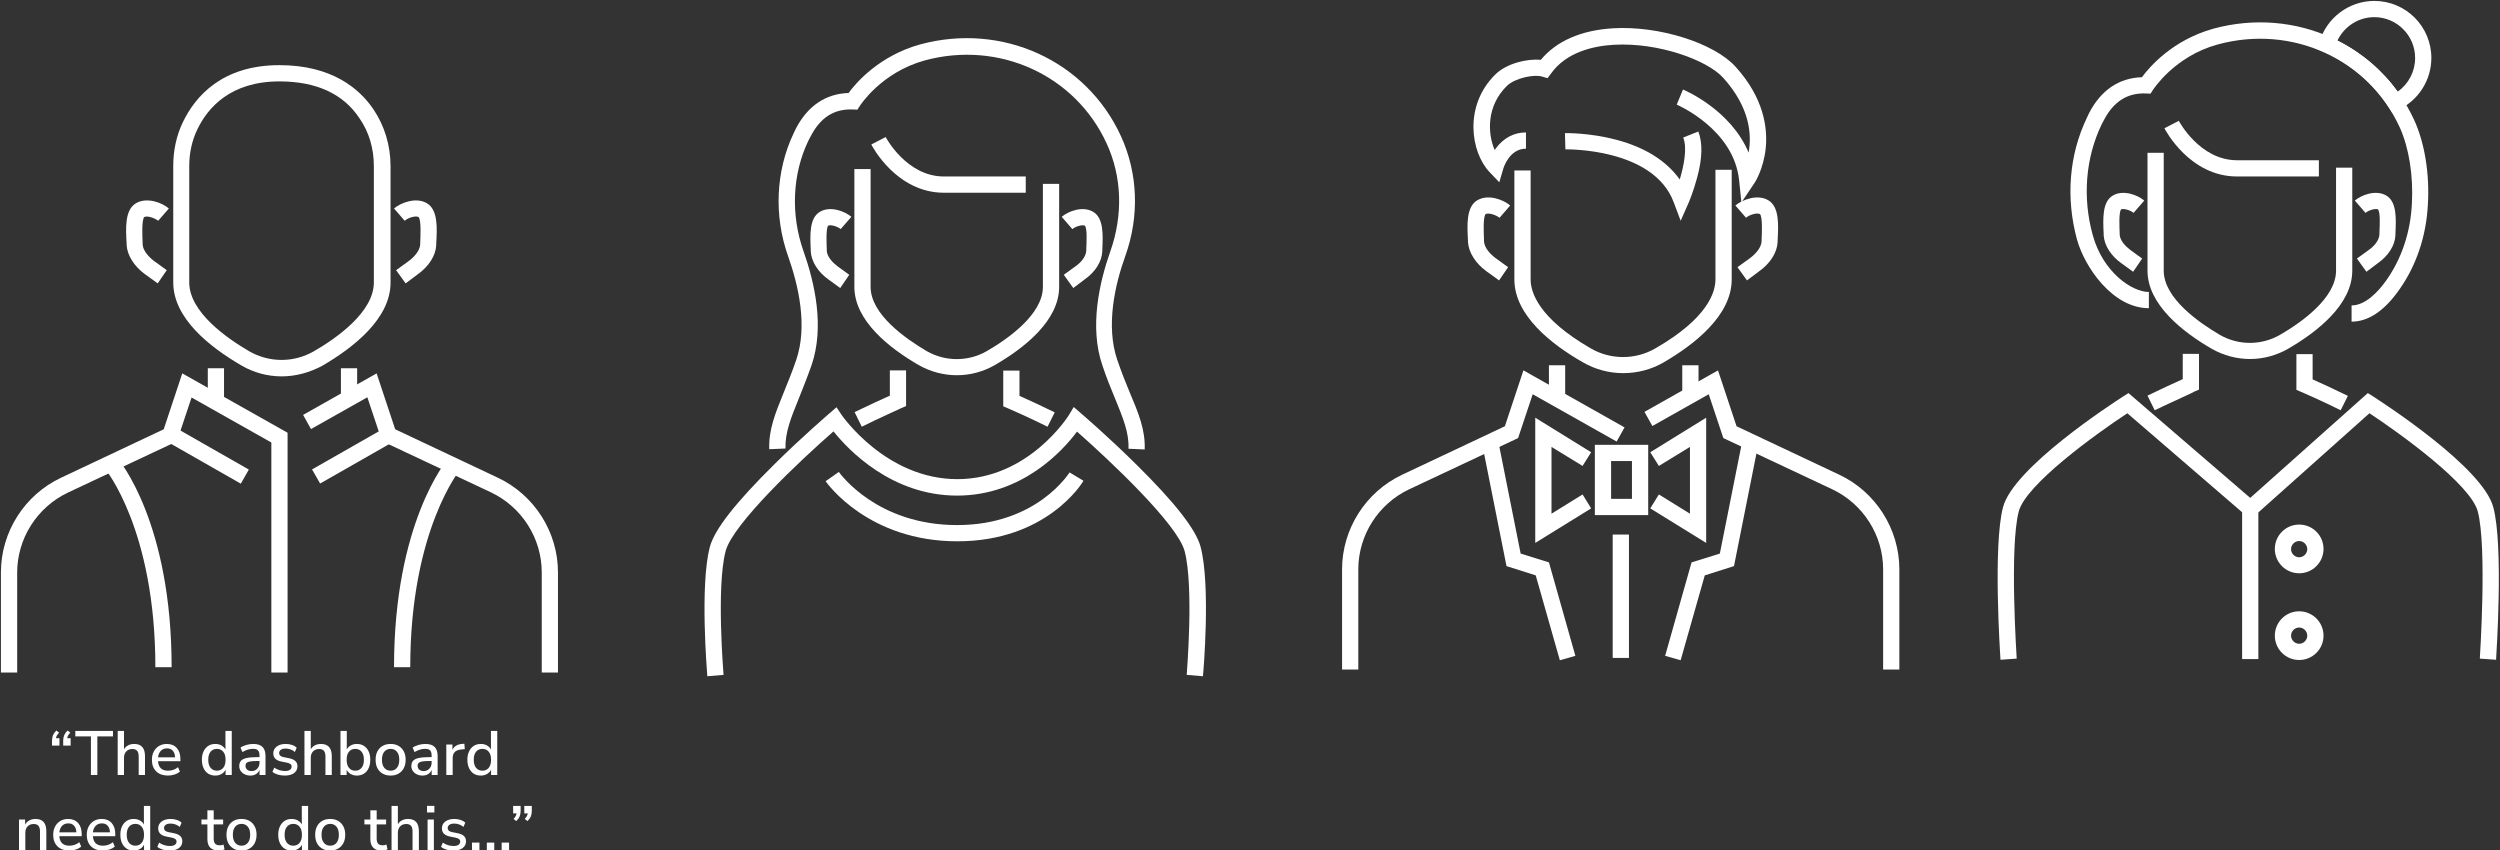 <svg width="100" height="34" viewBox="0 0 100 34" fill="none" xmlns="http://www.w3.org/2000/svg">
<rect x="0" y="0" width="100" height="34" fill="#333333" stroke="none"/>
<g clip-path="url(#clip0)">
<path d="M11.503 26.902H10.854V17.7L7.662 15.9L7.078 17.653L2.718 19.703C1.484 20.288 0.687 21.54 0.687 22.904V26.902H0.037V22.895C0.037 21.28 0.983 19.796 2.44 19.11L6.549 17.171L7.291 14.935L11.503 17.31V26.902V26.902Z" fill="white"/>
<path d="M22.319 26.902H21.67V22.895C21.67 21.531 20.872 20.279 19.638 19.694L15.278 17.644L14.694 15.891L12.44 17.162L12.124 16.596L15.065 14.935L15.807 17.171L19.916 19.11C21.373 19.796 22.319 21.28 22.319 22.895V26.902Z" fill="white"/>
<path d="M8.312 14.73H8.961V16.066H8.312V14.73Z" fill="white"/>
<path d="M13.637 14.73H14.286V16.066H13.637V14.73Z" fill="white"/>
<path d="M15.383 17.122L15.705 17.686L12.805 19.341L12.482 18.777L15.383 17.122Z" fill="white"/>
<path d="M7.054 17.128L9.954 18.783L9.632 19.347L6.732 17.692L7.054 17.128Z" fill="white"/>
<path d="M16.225 11.335L15.844 10.807L16.345 10.445C16.559 10.287 16.8 10.027 16.809 9.768V9.712C16.818 9.462 16.855 8.812 16.744 8.682C16.623 8.617 16.317 8.71 16.188 8.831L15.761 8.339C16.03 8.107 16.642 7.875 17.069 8.126C17.523 8.386 17.486 9.109 17.449 9.749V9.805C17.431 10.222 17.152 10.658 16.707 10.974L16.225 11.335Z" fill="white"/>
<path d="M6.308 11.335L5.807 10.974C5.371 10.658 5.093 10.222 5.065 9.805V9.749C5.028 9.109 4.991 8.386 5.446 8.126C5.882 7.875 6.485 8.107 6.754 8.339L6.327 8.831C6.188 8.72 5.891 8.617 5.77 8.682C5.659 8.812 5.696 9.462 5.705 9.712V9.768C5.715 10.027 5.956 10.287 6.169 10.445L6.67 10.807L6.308 11.335Z" fill="white"/>
<path d="M11.271 15.055C10.705 15.055 10.149 14.907 9.657 14.619C8.414 13.896 6.93 12.745 6.93 11.298V6.632C6.93 6.02 7.059 5.417 7.31 4.897C7.811 3.849 8.887 2.606 11.178 2.606C13.293 2.606 14.388 3.562 14.935 4.369C15.38 5.027 15.622 5.816 15.622 6.651V11.307C15.622 12.745 14.137 13.905 12.894 14.629C12.393 14.898 11.837 15.055 11.271 15.055ZM11.178 3.256C9.221 3.256 8.312 4.304 7.894 5.176C7.681 5.612 7.57 6.122 7.57 6.632V11.298C7.57 12.486 9.082 13.534 9.972 14.053C10.362 14.276 10.807 14.397 11.262 14.397C11.716 14.397 12.162 14.276 12.551 14.053C13.451 13.534 14.954 12.486 14.954 11.298V6.641C14.954 5.936 14.759 5.278 14.379 4.731C13.729 3.747 12.644 3.256 11.178 3.256Z" fill="white"/>
<path d="M6.865 26.688H6.215C6.215 21.178 4.212 18.766 4.193 18.738L4.685 18.312C4.778 18.414 6.865 20.909 6.865 26.688Z" fill="white"/>
<path d="M16.41 26.689H15.761C15.761 20.91 17.857 18.424 17.941 18.322L18.432 18.748C18.423 18.758 16.41 21.179 16.41 26.689Z" fill="white"/>
<path d="M48.117 27.05L47.468 26.995C47.468 26.958 47.764 23.47 47.384 22.041C47.096 20.965 44.397 18.423 43.08 17.264C42.523 18.015 40.891 19.824 38.284 19.824C35.659 19.824 33.924 17.987 33.34 17.255C32.022 18.405 29.314 20.956 29.026 22.041C28.646 23.479 28.942 26.967 28.942 26.995L28.293 27.05C28.284 26.902 27.987 23.414 28.395 21.874C28.581 21.178 29.425 20.102 30.974 18.572C32.087 17.468 33.173 16.54 33.182 16.531L33.46 16.29L33.664 16.596C33.683 16.624 35.436 19.166 38.293 19.166C41.15 19.166 42.737 16.633 42.755 16.605L42.95 16.28L43.237 16.531C43.247 16.54 44.332 17.468 45.445 18.572C46.995 20.102 47.839 21.178 48.024 21.874C48.432 23.414 48.136 26.902 48.117 27.05Z" fill="white"/>
<path d="M38.275 15.009C37.746 15.009 37.217 14.87 36.744 14.601C35.575 13.924 34.175 12.829 34.175 11.475V6.763H34.824V11.475C34.824 12.579 36.234 13.553 37.069 14.045C37.811 14.471 38.729 14.471 39.471 14.045C40.306 13.562 41.716 12.579 41.716 11.475V7.356H42.366V11.475C42.366 12.829 40.965 13.924 39.796 14.601C39.332 14.87 38.803 15.009 38.275 15.009Z" fill="white"/>
<path d="M42.931 11.521L42.551 10.992L43.024 10.649C43.228 10.509 43.442 10.268 43.451 10.027V9.971C43.46 9.721 43.497 9.146 43.395 9.025C43.293 8.979 43.024 9.053 42.894 9.164L42.468 8.673C42.727 8.45 43.303 8.227 43.72 8.469C44.156 8.719 44.119 9.406 44.091 10.008V10.064C44.072 10.463 43.813 10.88 43.386 11.177L42.931 11.521Z" fill="white"/>
<path d="M33.609 11.521L33.136 11.177C32.718 10.88 32.458 10.463 32.431 10.064V10.008C32.403 9.406 32.366 8.719 32.802 8.469C33.219 8.227 33.794 8.45 34.054 8.673L33.627 9.164C33.497 9.053 33.228 8.979 33.126 9.025C33.034 9.155 33.061 9.73 33.071 9.971V10.027C33.08 10.268 33.303 10.5 33.497 10.649L33.971 10.992L33.609 11.521Z" fill="white"/>
<path d="M41.902 17.069C41.197 16.717 40.334 16.336 40.325 16.336L40.13 16.253V14.824H40.779V15.835C41.076 15.965 41.679 16.244 42.189 16.494L41.902 17.069Z" fill="white"/>
<path d="M34.471 17.069L34.184 16.484C34.703 16.234 35.297 15.956 35.594 15.826V14.815H36.243V16.243L36.048 16.326C36.039 16.336 35.176 16.716 34.471 17.069Z" fill="white"/>
<path d="M41.03 7.709H37.755C35.863 7.709 34.889 5.853 34.852 5.779L35.427 5.482C35.436 5.501 36.262 7.059 37.755 7.059H41.03V7.709V7.709Z" fill="white"/>
<path d="M45.788 17.978L45.139 17.95C45.167 17.31 44.926 16.735 44.601 15.937C44.443 15.557 44.267 15.13 44.1 14.629C43.562 13.08 43.98 11.28 44.416 10.046C44.926 8.599 44.879 7.069 44.267 5.742C43.015 3.006 39.954 1.605 36.976 2.421C35.241 2.904 34.406 4.221 34.397 4.23L34.295 4.388L34.11 4.378C33.358 4.351 32.811 4.703 32.421 5.464C32.394 5.519 32.366 5.566 32.338 5.622C31.689 6.967 31.623 8.59 32.143 10.056C32.579 11.289 32.996 13.07 32.458 14.62C32.282 15.121 32.106 15.547 31.957 15.928C31.633 16.725 31.401 17.3 31.419 17.941L30.77 17.968C30.742 17.189 31.011 16.531 31.355 15.686C31.503 15.315 31.679 14.898 31.846 14.406C32.319 13.033 31.93 11.401 31.531 10.269C30.946 8.636 31.03 6.837 31.744 5.334C31.772 5.278 31.8 5.213 31.828 5.158C32.301 4.239 33.024 3.748 33.943 3.72C34.239 3.312 35.167 2.236 36.79 1.781C40.074 0.881 43.46 2.421 44.842 5.455C45.519 6.939 45.584 8.646 45.009 10.25C44.601 11.382 44.221 13.033 44.694 14.406C44.861 14.889 45.028 15.315 45.185 15.686C45.547 16.54 45.816 17.198 45.788 17.978Z" fill="white"/>
<path d="M38.293 21.652C34.74 21.652 33.098 19.351 33.024 19.249L33.553 18.878C33.618 18.962 35.083 21.003 38.284 21.003C41.484 21.003 42.764 18.915 42.783 18.897L43.339 19.231C43.284 19.333 41.855 21.652 38.293 21.652Z" fill="white"/>
<path d="M54.332 26.781H53.683V22.774C53.683 21.16 54.629 19.675 56.086 18.989L60.195 17.05L60.937 14.815L64.982 17.096L64.666 17.662L61.308 15.77L60.724 17.523L56.364 19.573C55.13 20.158 54.332 21.41 54.332 22.774V26.781Z" fill="white"/>
<path d="M75.974 26.781H75.325V22.774C75.325 21.41 74.527 20.158 73.293 19.573L68.933 17.523L68.349 15.77L66.095 17.041L65.779 16.475L68.72 14.815L69.462 17.05L73.572 18.989C75.028 19.675 75.974 21.16 75.974 22.774V26.781V26.781Z" fill="white"/>
<path d="M64.926 14.926C64.37 14.926 63.804 14.778 63.312 14.49C62.059 13.776 60.575 12.616 60.575 11.178V6.819H61.225V11.178C61.225 11.689 61.54 12.728 63.627 13.934C64.425 14.398 65.418 14.398 66.216 13.934C68.312 12.728 68.618 11.689 68.618 11.178V6.791H69.268V11.178C69.268 12.616 67.783 13.776 66.54 14.499C66.039 14.787 65.483 14.926 64.926 14.926Z" fill="white"/>
<path d="M61.957 14.611H62.607V15.947H61.957V14.611Z" fill="white"/>
<path d="M67.291 14.611H67.941V15.947H67.291V14.611Z" fill="white"/>
<path d="M69.879 11.216L69.499 10.687L70 10.325C70.213 10.168 70.454 9.908 70.464 9.648V9.592C70.473 9.342 70.51 8.693 70.399 8.563C70.278 8.498 69.972 8.591 69.842 8.711L69.416 8.22C69.685 7.988 70.297 7.756 70.724 8.006C71.178 8.266 71.141 8.99 71.104 9.63V9.685C71.085 10.103 70.807 10.539 70.362 10.854L69.879 11.216Z" fill="white"/>
<path d="M59.963 11.216L59.462 10.854C59.026 10.539 58.748 10.103 58.72 9.685V9.63C58.683 8.99 58.646 8.266 59.1 8.006C59.536 7.756 60.139 7.988 60.408 8.22L59.982 8.711C59.843 8.6 59.546 8.498 59.425 8.563C59.314 8.693 59.351 9.342 59.36 9.592V9.648C59.369 9.908 59.611 10.168 59.824 10.325L60.325 10.687L59.963 11.216Z" fill="white"/>
<path d="M62.394 26.41L61.429 23.015L60.26 22.644L59.286 17.756L59.926 17.626L60.826 22.143L61.958 22.496L63.015 26.234L62.394 26.41Z" fill="white"/>
<path d="M67.226 26.41L66.605 26.234L67.662 22.496L68.794 22.143L69.694 17.626L70.334 17.756L69.36 22.644L68.191 23.015L67.226 26.41Z" fill="white"/>
<path d="M61.41 21.717V16.708L63.646 18.09L63.303 18.637L62.06 17.877V20.548L63.303 19.778L63.646 20.335L61.41 21.717Z" fill="white"/>
<path d="M68.247 21.717L66.011 20.335L66.355 19.778L67.598 20.548V17.877L66.355 18.637L66.011 18.09L68.247 16.708V21.717Z" fill="white"/>
<path d="M65.928 20.604H63.794V17.793H65.928V20.604ZM64.444 19.954H65.278V18.442H64.444V19.954Z" fill="white"/>
<path d="M64.508 21.382H65.158V26.317H64.508V21.382Z" fill="white"/>
<path d="M67.227 8.831L66.948 8.089C66.132 5.909 62.653 5.974 62.616 5.974L62.598 5.325C62.635 5.325 63.59 5.306 64.666 5.594C65.817 5.9 66.67 6.447 67.19 7.18C67.357 6.624 67.496 5.919 67.329 5.501L67.932 5.26C68.108 5.705 68.099 6.327 67.885 7.106C67.737 7.663 67.551 8.099 67.542 8.117L67.227 8.831Z" fill="white"/>
<path d="M69.657 8.099L69.564 7.208C69.351 5.158 67.087 4.194 67.069 4.184L67.319 3.581C67.412 3.618 69.23 4.398 69.945 6.104C70.074 5.381 70 4.305 68.933 3.117C68.293 2.403 66.336 1.689 64.555 1.791C63.748 1.837 62.653 2.079 62.041 2.941L61.902 3.127L61.679 3.062C61.382 2.969 60.622 3.108 60.279 3.433C59.453 4.24 59.499 5.335 59.787 6.002C59.796 5.984 59.815 5.965 59.824 5.947C60.139 5.52 60.557 5.297 61.039 5.297V5.947C60.371 5.947 60.139 6.717 60.13 6.754L59.972 7.292L59.583 6.884C58.822 6.086 58.544 4.212 59.824 2.969C60.26 2.542 61.076 2.338 61.633 2.394C62.254 1.643 63.247 1.207 64.518 1.132C66.355 1.021 68.562 1.717 69.425 2.672C70.566 3.934 70.705 5.13 70.631 5.91C70.547 6.763 70.186 7.32 70.167 7.338L69.657 8.099Z" fill="white"/>
<path d="M99.843 26.391L99.193 26.344C99.193 26.298 99.49 21.892 99.11 20.454C98.822 19.378 96.058 17.374 94.778 16.53L90.019 20.778L85.093 16.53C83.813 17.374 81.039 19.378 80.751 20.454C80.371 21.892 80.668 26.298 80.668 26.344L80.019 26.391C80.009 26.205 79.713 21.836 80.121 20.287C80.538 18.7 84.49 16.14 84.935 15.852L85.139 15.723L90.009 19.916L94.713 15.723L94.917 15.852C95.362 16.14 99.314 18.7 99.731 20.287C100.149 21.827 99.852 26.205 99.843 26.391Z" fill="white"/>
<path d="M90 14.36C89.471 14.36 88.943 14.221 88.469 13.952C87.301 13.275 85.9 12.18 85.9 10.826V6.113H86.549V10.826C86.549 11.93 87.959 12.904 88.794 13.395C89.536 13.822 90.455 13.822 91.197 13.395C92.032 12.913 93.442 11.93 93.442 10.826V6.707H94.091V10.826C94.091 12.18 92.69 13.275 91.522 13.952C91.048 14.221 90.529 14.36 90 14.36Z" fill="white"/>
<path d="M94.657 10.871L94.277 10.342L94.75 9.999C94.954 9.86 95.167 9.619 95.177 9.378V9.322C95.186 9.072 95.223 8.506 95.121 8.376C95.019 8.329 94.75 8.404 94.62 8.515L94.193 8.023C94.453 7.801 95.028 7.578 95.446 7.819C95.882 8.07 95.844 8.756 95.817 9.359V9.415C95.798 9.814 95.538 10.231 95.112 10.528L94.657 10.871Z" fill="white"/>
<path d="M85.325 10.871L84.852 10.528C84.434 10.231 84.174 9.814 84.147 9.415V9.359C84.119 8.756 84.082 8.07 84.518 7.819C84.935 7.578 85.51 7.801 85.77 8.023L85.343 8.515C85.213 8.404 84.944 8.329 84.842 8.376C84.749 8.506 84.777 9.081 84.787 9.322V9.378C84.796 9.619 85.019 9.851 85.213 9.999L85.686 10.342L85.325 10.871Z" fill="white"/>
<path d="M93.627 16.41C92.922 16.057 92.06 15.677 92.05 15.677L91.856 15.594V14.165H92.505V15.176C92.802 15.306 93.405 15.584 93.915 15.835L93.627 16.41Z" fill="white"/>
<path d="M86.188 16.41L85.9 15.825C86.419 15.575 87.013 15.296 87.31 15.166V14.155H87.96V15.584L87.765 15.667C87.765 15.686 86.902 16.066 86.188 16.41Z" fill="white"/>
<path d="M92.755 7.059H89.481C87.588 7.059 86.614 5.204 86.577 5.13L87.152 4.833C87.162 4.851 87.987 6.41 89.481 6.41H92.755V7.059Z" fill="white"/>
<path d="M94.063 12.866V12.217C94.61 12.217 95.121 11.679 95.445 11.224C96.057 10.361 96.419 9.304 96.475 8.154C96.54 7.022 96.354 5.899 95.993 5.102C94.74 2.365 91.679 0.964 88.701 1.781C86.976 2.254 86.132 3.58 86.122 3.59L86.02 3.747L85.835 3.738C85.093 3.71 84.536 4.063 84.147 4.823C84.119 4.879 84.091 4.925 84.063 4.981C83.423 6.317 83.293 7.894 83.71 9.406C84.119 10.89 85.278 11.679 85.955 11.679V12.328C84.508 12.328 83.386 10.686 83.08 9.582C82.625 7.912 82.764 6.187 83.479 4.703C83.507 4.647 83.534 4.582 83.562 4.527C84.035 3.608 84.759 3.117 85.677 3.089C85.974 2.681 86.902 1.605 88.525 1.15C91.809 0.25 95.195 1.79 96.577 4.823C96.985 5.723 97.189 6.948 97.115 8.181C97.05 9.452 96.651 10.63 95.965 11.595C95.371 12.439 94.731 12.866 94.063 12.866Z" fill="white"/>
<path d="M95.696 4.508L95.538 4.267C94.907 3.302 94.017 2.541 92.959 2.077L92.7 1.966L92.774 1.697C93.052 0.723 93.952 0.037 94.972 0.037C96.234 0.037 97.254 1.057 97.254 2.319C97.254 3.2 96.744 4.007 95.946 4.387L95.696 4.508ZM93.497 1.623C94.462 2.105 95.278 2.801 95.909 3.664C96.345 3.358 96.605 2.857 96.605 2.319C96.605 1.419 95.872 0.686 94.972 0.686C94.341 0.686 93.766 1.057 93.497 1.623Z" fill="white"/>
<path d="M89.685 20.343H90.334V26.363H89.685V20.343Z" fill="white"/>
<path d="M91.967 22.931C91.429 22.931 90.993 22.495 90.993 21.957C90.993 21.419 91.429 20.983 91.967 20.983C92.505 20.983 92.941 21.419 92.941 21.957C92.941 22.495 92.505 22.931 91.967 22.931ZM91.967 21.641C91.79 21.641 91.642 21.79 91.642 21.966C91.642 22.142 91.79 22.291 91.967 22.291C92.143 22.291 92.291 22.142 92.291 21.966C92.291 21.79 92.143 21.641 91.967 21.641Z" fill="white"/>
<path d="M91.967 26.4C91.429 26.4 90.993 25.964 90.993 25.426C90.993 24.888 91.429 24.452 91.967 24.452C92.505 24.452 92.941 24.888 92.941 25.426C92.941 25.964 92.505 26.4 91.967 26.4ZM91.967 25.101C91.79 25.101 91.642 25.25 91.642 25.426C91.642 25.602 91.79 25.751 91.967 25.751C92.143 25.751 92.291 25.602 92.291 25.426C92.291 25.25 92.143 25.101 91.967 25.101Z" fill="white"/>
<path d="M2.08 29.825V29.622C2.08 29.547 2.093 29.478 2.118 29.415C2.144 29.35 2.189 29.285 2.253 29.22L2.365 29.308C2.325 29.348 2.295 29.385 2.275 29.42C2.257 29.455 2.245 29.491 2.24 29.527H2.378V29.825H2.08ZM2.528 29.825V29.622C2.528 29.547 2.54 29.478 2.565 29.415C2.592 29.35 2.637 29.285 2.7 29.22L2.813 29.308C2.773 29.348 2.743 29.385 2.723 29.42C2.704 29.455 2.693 29.491 2.688 29.527H2.825V29.825H2.528ZM3.637 31V29.455H3.012V29.238H4.519V29.455H3.894V31H3.637ZM4.708 31V29.238H4.96V29.97C5.002 29.9 5.058 29.848 5.128 29.812C5.199 29.776 5.279 29.758 5.368 29.758C5.656 29.758 5.8 29.921 5.8 30.247V31H5.548V30.262C5.548 30.157 5.527 30.081 5.485 30.032C5.445 29.984 5.382 29.96 5.295 29.96C5.194 29.96 5.112 29.992 5.05 30.058C4.99 30.121 4.96 30.205 4.96 30.31V31H4.708ZM6.721 31.023C6.521 31.023 6.363 30.967 6.248 30.855C6.133 30.742 6.076 30.587 6.076 30.392C6.076 30.267 6.101 30.157 6.151 30.062C6.202 29.966 6.273 29.891 6.363 29.837C6.453 29.784 6.557 29.758 6.673 29.758C6.842 29.758 6.974 29.812 7.071 29.92C7.167 30.027 7.216 30.174 7.216 30.363V30.448H6.321C6.339 30.701 6.473 30.828 6.723 30.828C6.793 30.828 6.862 30.817 6.928 30.795C6.997 30.773 7.061 30.738 7.121 30.688L7.196 30.863C7.141 30.913 7.07 30.952 6.983 30.98C6.897 31.008 6.809 31.023 6.721 31.023ZM6.683 29.935C6.578 29.935 6.495 29.968 6.433 30.032C6.372 30.098 6.334 30.184 6.321 30.293H7.003C6.998 30.179 6.968 30.092 6.913 30.03C6.858 29.967 6.782 29.935 6.683 29.935ZM8.613 31.023C8.506 31.023 8.412 30.997 8.33 30.948C8.25 30.896 8.188 30.823 8.143 30.727C8.098 30.633 8.075 30.52 8.075 30.39C8.075 30.26 8.098 30.148 8.143 30.055C8.188 29.96 8.25 29.887 8.33 29.835C8.41 29.783 8.504 29.758 8.613 29.758C8.704 29.758 8.786 29.777 8.858 29.817C8.929 29.858 8.983 29.912 9.018 29.98V29.238H9.27V31H9.023V30.788C8.988 30.861 8.934 30.918 8.86 30.96C8.789 31.002 8.706 31.023 8.613 31.023ZM8.678 30.828C8.781 30.828 8.864 30.79 8.928 30.715C8.991 30.64 9.023 30.532 9.023 30.39C9.023 30.248 8.991 30.141 8.928 30.067C8.864 29.992 8.781 29.955 8.678 29.955C8.573 29.955 8.489 29.992 8.425 30.067C8.362 30.141 8.33 30.248 8.33 30.39C8.33 30.532 8.362 30.64 8.425 30.715C8.489 30.79 8.573 30.828 8.678 30.828ZM10.015 31.023C9.93 31.023 9.854 31.006 9.787 30.973C9.721 30.939 9.667 30.894 9.627 30.837C9.589 30.781 9.57 30.717 9.57 30.645C9.57 30.555 9.592 30.484 9.637 30.433C9.684 30.381 9.76 30.343 9.865 30.32C9.971 30.297 10.115 30.285 10.295 30.285H10.38V30.22C10.38 30.125 10.36 30.057 10.32 30.015C10.28 29.973 10.214 29.953 10.122 29.953C10.052 29.953 9.982 29.963 9.912 29.985C9.842 30.005 9.771 30.038 9.697 30.082L9.62 29.905C9.683 29.86 9.762 29.824 9.857 29.797C9.952 29.771 10.043 29.758 10.13 29.758C10.296 29.758 10.42 29.797 10.5 29.878C10.58 29.956 10.62 30.079 10.62 30.247V31H10.382V30.797C10.352 30.867 10.306 30.922 10.242 30.962C10.179 31.003 10.103 31.023 10.015 31.023ZM10.065 30.843C10.155 30.843 10.23 30.811 10.29 30.747C10.35 30.684 10.38 30.604 10.38 30.508V30.44H10.297C10.176 30.44 10.08 30.446 10.01 30.457C9.941 30.469 9.892 30.489 9.862 30.517C9.834 30.544 9.82 30.582 9.82 30.63C9.82 30.693 9.841 30.745 9.885 30.785C9.928 30.823 9.988 30.843 10.065 30.843ZM11.395 31.023C11.295 31.023 11.202 31.01 11.115 30.985C11.028 30.958 10.956 30.922 10.898 30.875L10.97 30.705C11.032 30.748 11.099 30.782 11.172 30.805C11.248 30.828 11.322 30.84 11.398 30.84C11.486 30.84 11.553 30.824 11.598 30.793C11.643 30.761 11.665 30.718 11.665 30.665C11.665 30.622 11.65 30.588 11.62 30.565C11.59 30.54 11.545 30.521 11.485 30.508L11.248 30.46C11.037 30.417 10.932 30.308 10.932 30.135C10.932 30.02 10.978 29.928 11.07 29.86C11.162 29.792 11.282 29.758 11.43 29.758C11.515 29.758 11.596 29.77 11.672 29.795C11.751 29.82 11.816 29.858 11.867 29.907L11.795 30.078C11.745 30.034 11.688 30.001 11.623 29.977C11.557 29.954 11.493 29.942 11.43 29.942C11.343 29.942 11.277 29.959 11.232 29.992C11.188 30.024 11.165 30.067 11.165 30.122C11.165 30.206 11.22 30.259 11.33 30.282L11.568 30.33C11.676 30.352 11.758 30.388 11.812 30.44C11.869 30.492 11.898 30.562 11.898 30.65C11.898 30.767 11.852 30.858 11.76 30.925C11.668 30.99 11.547 31.023 11.395 31.023ZM12.178 31V29.238H12.431V29.97C12.473 29.9 12.528 29.848 12.598 29.812C12.67 29.776 12.75 29.758 12.838 29.758C13.127 29.758 13.271 29.921 13.271 30.247V31H13.018V30.262C13.018 30.157 12.998 30.081 12.956 30.032C12.916 29.984 12.853 29.96 12.766 29.96C12.664 29.96 12.583 29.992 12.521 30.058C12.461 30.121 12.431 30.205 12.431 30.31V31H12.178ZM14.274 31.023C14.181 31.023 14.098 31.002 14.026 30.96C13.955 30.918 13.901 30.863 13.866 30.793V31H13.619V29.238H13.871V29.977C13.908 29.911 13.961 29.858 14.031 29.817C14.103 29.777 14.184 29.758 14.274 29.758C14.382 29.758 14.476 29.783 14.556 29.835C14.638 29.887 14.701 29.96 14.744 30.055C14.789 30.148 14.811 30.26 14.811 30.39C14.811 30.52 14.789 30.633 14.744 30.727C14.701 30.823 14.638 30.896 14.556 30.948C14.476 30.997 14.382 31.023 14.274 31.023ZM14.211 30.828C14.316 30.828 14.4 30.79 14.461 30.715C14.525 30.64 14.556 30.532 14.556 30.39C14.556 30.248 14.525 30.141 14.461 30.067C14.4 29.992 14.316 29.955 14.211 29.955C14.106 29.955 14.022 29.992 13.959 30.067C13.897 30.141 13.866 30.248 13.866 30.39C13.866 30.532 13.897 30.64 13.959 30.715C14.022 30.79 14.106 30.828 14.211 30.828ZM15.626 31.023C15.503 31.023 15.396 30.997 15.306 30.945C15.216 30.893 15.146 30.821 15.096 30.727C15.048 30.633 15.024 30.52 15.024 30.39C15.024 30.26 15.048 30.148 15.096 30.055C15.146 29.96 15.216 29.887 15.306 29.835C15.396 29.783 15.503 29.758 15.626 29.758C15.746 29.758 15.851 29.783 15.941 29.835C16.031 29.887 16.101 29.96 16.151 30.055C16.201 30.148 16.226 30.26 16.226 30.39C16.226 30.52 16.201 30.633 16.151 30.727C16.101 30.821 16.031 30.893 15.941 30.945C15.851 30.997 15.746 31.023 15.626 31.023ZM15.626 30.828C15.729 30.828 15.813 30.79 15.876 30.715C15.939 30.64 15.971 30.532 15.971 30.39C15.971 30.248 15.939 30.141 15.876 30.067C15.813 29.992 15.729 29.955 15.626 29.955C15.521 29.955 15.437 29.992 15.373 30.067C15.31 30.141 15.278 30.248 15.278 30.39C15.278 30.532 15.31 30.64 15.373 30.715C15.437 30.79 15.521 30.828 15.626 30.828ZM16.899 31.023C16.814 31.023 16.739 31.006 16.672 30.973C16.605 30.939 16.552 30.894 16.512 30.837C16.474 30.781 16.454 30.717 16.454 30.645C16.454 30.555 16.477 30.484 16.522 30.433C16.569 30.381 16.645 30.343 16.75 30.32C16.856 30.297 17 30.285 17.18 30.285H17.265V30.22C17.265 30.125 17.244 30.057 17.204 30.015C17.165 29.973 17.099 29.953 17.007 29.953C16.937 29.953 16.867 29.963 16.797 29.985C16.727 30.005 16.655 30.038 16.582 30.082L16.505 29.905C16.568 29.86 16.647 29.824 16.742 29.797C16.837 29.771 16.928 29.758 17.015 29.758C17.181 29.758 17.305 29.797 17.384 29.878C17.465 29.956 17.505 30.079 17.505 30.247V31H17.267V30.797C17.237 30.867 17.19 30.922 17.127 30.962C17.064 31.003 16.988 31.023 16.899 31.023ZM16.95 30.843C17.04 30.843 17.114 30.811 17.174 30.747C17.235 30.684 17.265 30.604 17.265 30.508V30.44H17.182C17.06 30.44 16.965 30.446 16.895 30.457C16.826 30.469 16.777 30.489 16.747 30.517C16.719 30.544 16.704 30.582 16.704 30.63C16.704 30.693 16.726 30.745 16.77 30.785C16.813 30.823 16.873 30.843 16.95 30.843ZM17.852 31V29.78H18.097V29.997C18.161 29.852 18.292 29.772 18.492 29.755L18.575 29.75L18.592 29.965L18.44 29.98C18.218 30.002 18.107 30.116 18.107 30.323V31H17.852ZM19.233 31.023C19.126 31.023 19.032 30.997 18.95 30.948C18.87 30.896 18.808 30.823 18.763 30.727C18.718 30.633 18.695 30.52 18.695 30.39C18.695 30.26 18.718 30.148 18.763 30.055C18.808 29.96 18.87 29.887 18.95 29.835C19.03 29.783 19.125 29.758 19.233 29.758C19.325 29.758 19.406 29.777 19.478 29.817C19.549 29.858 19.603 29.912 19.638 29.98V29.238H19.89V31H19.643V30.788C19.608 30.861 19.554 30.918 19.48 30.96C19.409 31.002 19.326 31.023 19.233 31.023ZM19.298 30.828C19.401 30.828 19.485 30.79 19.548 30.715C19.611 30.64 19.643 30.532 19.643 30.39C19.643 30.248 19.611 30.141 19.548 30.067C19.485 29.992 19.401 29.955 19.298 29.955C19.193 29.955 19.109 29.992 19.045 30.067C18.982 30.141 18.95 30.248 18.95 30.39C18.95 30.532 18.982 30.64 19.045 30.715C19.109 30.79 19.193 30.828 19.298 30.828ZM0.76 34V32.78H1.005V32.983C1.047 32.909 1.103 32.853 1.175 32.815C1.248 32.777 1.33 32.758 1.42 32.758C1.708 32.758 1.853 32.921 1.853 33.248V34H1.6V33.263C1.6 33.157 1.579 33.081 1.538 33.032C1.498 32.984 1.434 32.96 1.348 32.96C1.246 32.96 1.164 32.992 1.103 33.057C1.043 33.121 1.013 33.205 1.013 33.31V34H0.76ZM2.773 34.023C2.573 34.023 2.415 33.967 2.3 33.855C2.185 33.742 2.128 33.587 2.128 33.392C2.128 33.267 2.153 33.157 2.203 33.062C2.255 32.966 2.325 32.891 2.415 32.837C2.505 32.784 2.609 32.758 2.725 32.758C2.894 32.758 3.026 32.812 3.123 32.92C3.22 33.027 3.268 33.174 3.268 33.362V33.447H2.373C2.391 33.701 2.525 33.828 2.775 33.828C2.845 33.828 2.914 33.817 2.98 33.795C3.049 33.773 3.113 33.737 3.173 33.688L3.248 33.862C3.193 33.913 3.122 33.952 3.035 33.98C2.949 34.008 2.861 34.023 2.773 34.023ZM2.735 32.935C2.63 32.935 2.547 32.968 2.485 33.032C2.424 33.097 2.386 33.184 2.373 33.292H3.055C3.05 33.179 3.02 33.092 2.965 33.03C2.91 32.967 2.834 32.935 2.735 32.935ZM4.116 34.023C3.916 34.023 3.758 33.967 3.643 33.855C3.528 33.742 3.471 33.587 3.471 33.392C3.471 33.267 3.496 33.157 3.546 33.062C3.597 32.966 3.668 32.891 3.758 32.837C3.848 32.784 3.952 32.758 4.068 32.758C4.237 32.758 4.369 32.812 4.466 32.92C4.562 33.027 4.611 33.174 4.611 33.362V33.447H3.716C3.734 33.701 3.868 33.828 4.118 33.828C4.188 33.828 4.257 33.817 4.323 33.795C4.392 33.773 4.456 33.737 4.516 33.688L4.591 33.862C4.536 33.913 4.465 33.952 4.378 33.98C4.292 34.008 4.204 34.023 4.116 34.023ZM4.078 32.935C3.973 32.935 3.89 32.968 3.828 33.032C3.767 33.097 3.729 33.184 3.716 33.292H4.398C4.393 33.179 4.363 33.092 4.308 33.03C4.253 32.967 4.177 32.935 4.078 32.935ZM5.351 34.023C5.244 34.023 5.15 33.998 5.069 33.947C4.989 33.896 4.926 33.822 4.881 33.727C4.836 33.633 4.814 33.52 4.814 33.39C4.814 33.26 4.836 33.148 4.881 33.055C4.926 32.96 4.989 32.887 5.069 32.835C5.149 32.783 5.243 32.758 5.351 32.758C5.443 32.758 5.524 32.778 5.596 32.818C5.668 32.858 5.721 32.912 5.756 32.98V32.237H6.008V34H5.761V33.788C5.726 33.861 5.672 33.918 5.598 33.96C5.527 34.002 5.444 34.023 5.351 34.023ZM5.416 33.828C5.519 33.828 5.603 33.79 5.666 33.715C5.729 33.64 5.761 33.532 5.761 33.39C5.761 33.248 5.729 33.141 5.666 33.068C5.603 32.992 5.519 32.955 5.416 32.955C5.311 32.955 5.227 32.992 5.163 33.068C5.1 33.141 5.069 33.248 5.069 33.39C5.069 33.532 5.1 33.64 5.163 33.715C5.227 33.79 5.311 33.828 5.416 33.828ZM6.791 34.023C6.691 34.023 6.597 34.01 6.511 33.985C6.424 33.958 6.351 33.922 6.293 33.875L6.366 33.705C6.427 33.748 6.495 33.782 6.568 33.805C6.643 33.828 6.718 33.84 6.793 33.84C6.881 33.84 6.948 33.824 6.993 33.792C7.038 33.761 7.061 33.718 7.061 33.665C7.061 33.622 7.046 33.588 7.016 33.565C6.986 33.54 6.941 33.521 6.881 33.508L6.643 33.46C6.433 33.417 6.328 33.308 6.328 33.135C6.328 33.02 6.374 32.928 6.466 32.86C6.557 32.792 6.677 32.758 6.826 32.758C6.911 32.758 6.991 32.77 7.068 32.795C7.146 32.82 7.211 32.858 7.263 32.907L7.191 33.078C7.141 33.034 7.083 33.001 7.018 32.977C6.953 32.954 6.889 32.943 6.826 32.943C6.739 32.943 6.673 32.959 6.628 32.992C6.583 33.024 6.561 33.068 6.561 33.123C6.561 33.206 6.616 33.259 6.726 33.282L6.963 33.33C7.071 33.352 7.153 33.388 7.208 33.44C7.265 33.492 7.293 33.562 7.293 33.65C7.293 33.767 7.247 33.858 7.156 33.925C7.064 33.99 6.942 34.023 6.791 34.023ZM8.751 34.023C8.597 34.023 8.483 33.983 8.408 33.905C8.333 33.827 8.296 33.713 8.296 33.565V32.975H8.058V32.78H8.296V32.413H8.548V32.78H8.926V32.975H8.548V33.545C8.548 33.633 8.567 33.7 8.603 33.745C8.642 33.79 8.703 33.812 8.788 33.812C8.815 33.812 8.841 33.81 8.866 33.805C8.891 33.798 8.916 33.791 8.941 33.782L8.981 33.972C8.956 33.987 8.921 33.999 8.876 34.008C8.832 34.017 8.791 34.023 8.751 34.023ZM9.662 34.023C9.538 34.023 9.432 33.997 9.342 33.945C9.252 33.893 9.182 33.821 9.132 33.727C9.083 33.633 9.059 33.52 9.059 33.39C9.059 33.26 9.083 33.148 9.132 33.055C9.182 32.96 9.252 32.887 9.342 32.835C9.432 32.783 9.538 32.758 9.662 32.758C9.782 32.758 9.887 32.783 9.977 32.835C10.067 32.887 10.137 32.96 10.187 33.055C10.237 33.148 10.262 33.26 10.262 33.39C10.262 33.52 10.237 33.633 10.187 33.727C10.137 33.821 10.067 33.893 9.977 33.945C9.887 33.997 9.782 34.023 9.662 34.023ZM9.662 33.828C9.765 33.828 9.848 33.79 9.912 33.715C9.975 33.64 10.007 33.532 10.007 33.39C10.007 33.248 9.975 33.141 9.912 33.068C9.848 32.992 9.765 32.955 9.662 32.955C9.557 32.955 9.472 32.992 9.409 33.068C9.346 33.141 9.314 33.248 9.314 33.39C9.314 33.532 9.346 33.64 9.409 33.715C9.472 33.79 9.557 33.828 9.662 33.828ZM11.667 34.023C11.56 34.023 11.466 33.998 11.384 33.947C11.304 33.896 11.242 33.822 11.197 33.727C11.152 33.633 11.129 33.52 11.129 33.39C11.129 33.26 11.152 33.148 11.197 33.055C11.242 32.96 11.304 32.887 11.384 32.835C11.464 32.783 11.559 32.758 11.667 32.758C11.759 32.758 11.84 32.778 11.912 32.818C11.984 32.858 12.037 32.912 12.072 32.98V32.237H12.324V34H12.077V33.788C12.042 33.861 11.988 33.918 11.914 33.96C11.843 34.002 11.76 34.023 11.667 34.023ZM11.732 33.828C11.835 33.828 11.919 33.79 11.982 33.715C12.045 33.64 12.077 33.532 12.077 33.39C12.077 33.248 12.045 33.141 11.982 33.068C11.919 32.992 11.835 32.955 11.732 32.955C11.627 32.955 11.543 32.992 11.479 33.068C11.416 33.141 11.384 33.248 11.384 33.39C11.384 33.532 11.416 33.64 11.479 33.715C11.543 33.79 11.627 33.828 11.732 33.828ZM13.209 34.023C13.086 34.023 12.979 33.997 12.889 33.945C12.799 33.893 12.729 33.821 12.679 33.727C12.631 33.633 12.607 33.52 12.607 33.39C12.607 33.26 12.631 33.148 12.679 33.055C12.729 32.96 12.799 32.887 12.889 32.835C12.979 32.783 13.086 32.758 13.209 32.758C13.329 32.758 13.434 32.783 13.524 32.835C13.614 32.887 13.684 32.96 13.734 33.055C13.784 33.148 13.809 33.26 13.809 33.39C13.809 33.52 13.784 33.633 13.734 33.727C13.684 33.821 13.614 33.893 13.524 33.945C13.434 33.997 13.329 34.023 13.209 34.023ZM13.209 33.828C13.312 33.828 13.396 33.79 13.459 33.715C13.522 33.64 13.554 33.532 13.554 33.39C13.554 33.248 13.522 33.141 13.459 33.068C13.396 32.992 13.312 32.955 13.209 32.955C13.104 32.955 13.02 32.992 12.957 33.068C12.893 33.141 12.861 33.248 12.861 33.39C12.861 33.532 12.893 33.64 12.957 33.715C13.02 33.79 13.104 33.828 13.209 33.828ZM15.269 34.023C15.116 34.023 15.002 33.983 14.927 33.905C14.852 33.827 14.814 33.713 14.814 33.565V32.975H14.577V32.78H14.814V32.413H15.067V32.78H15.444V32.975H15.067V33.545C15.067 33.633 15.085 33.7 15.122 33.745C15.16 33.79 15.222 33.812 15.307 33.812C15.333 33.812 15.359 33.81 15.384 33.805C15.409 33.798 15.434 33.791 15.459 33.782L15.499 33.972C15.474 33.987 15.439 33.999 15.394 34.008C15.351 34.017 15.309 34.023 15.269 34.023ZM15.662 34V32.237H15.915V32.97C15.957 32.9 16.012 32.847 16.082 32.812C16.154 32.776 16.234 32.758 16.322 32.758C16.611 32.758 16.755 32.921 16.755 33.248V34H16.502V33.263C16.502 33.157 16.482 33.081 16.44 33.032C16.4 32.984 16.337 32.96 16.25 32.96C16.148 32.96 16.067 32.992 16.005 33.057C15.945 33.121 15.915 33.205 15.915 33.31V34H15.662ZM17.08 32.498V32.235H17.375V32.498H17.08ZM17.103 34V32.78H17.355V34H17.103ZM18.138 34.023C18.038 34.023 17.945 34.01 17.858 33.985C17.771 33.958 17.699 33.922 17.641 33.875L17.713 33.705C17.775 33.748 17.842 33.782 17.916 33.805C17.991 33.828 18.066 33.84 18.141 33.84C18.229 33.84 18.296 33.824 18.341 33.792C18.386 33.761 18.408 33.718 18.408 33.665C18.408 33.622 18.393 33.588 18.363 33.565C18.333 33.54 18.288 33.521 18.228 33.508L17.991 33.46C17.781 33.417 17.676 33.308 17.676 33.135C17.676 33.02 17.721 32.928 17.813 32.86C17.905 32.792 18.025 32.758 18.173 32.758C18.258 32.758 18.339 32.77 18.416 32.795C18.494 32.82 18.559 32.858 18.611 32.907L18.538 33.078C18.488 33.034 18.431 33.001 18.366 32.977C18.301 32.954 18.236 32.943 18.173 32.943C18.087 32.943 18.021 32.959 17.976 32.992C17.931 33.024 17.908 33.068 17.908 33.123C17.908 33.206 17.963 33.259 18.073 33.282L18.311 33.33C18.419 33.352 18.501 33.388 18.556 33.44C18.612 33.492 18.641 33.562 18.641 33.65C18.641 33.767 18.595 33.858 18.503 33.925C18.412 33.99 18.29 34.023 18.138 34.023ZM18.879 34V33.703H19.177V34H18.879ZM19.473 34V33.703H19.77V34H19.473ZM20.066 34V33.703H20.363V34H20.066ZM20.652 32.843L20.542 32.758C20.581 32.716 20.609 32.678 20.627 32.642C20.646 32.608 20.658 32.572 20.665 32.535H20.525V32.237H20.825V32.44C20.825 32.515 20.812 32.585 20.787 32.65C20.762 32.715 20.717 32.779 20.652 32.843ZM21.1 32.843L20.99 32.758C21.028 32.716 21.057 32.678 21.075 32.642C21.093 32.608 21.106 32.572 21.112 32.535H20.972V32.237H21.272V32.44C21.272 32.515 21.26 32.585 21.235 32.65C21.21 32.715 21.165 32.779 21.1 32.843Z" fill="white"/>
</g>
<defs>
<clipPath id="clip0">
<rect width="100" height="34" fill="white"/>
</clipPath>
</defs>
</svg>
